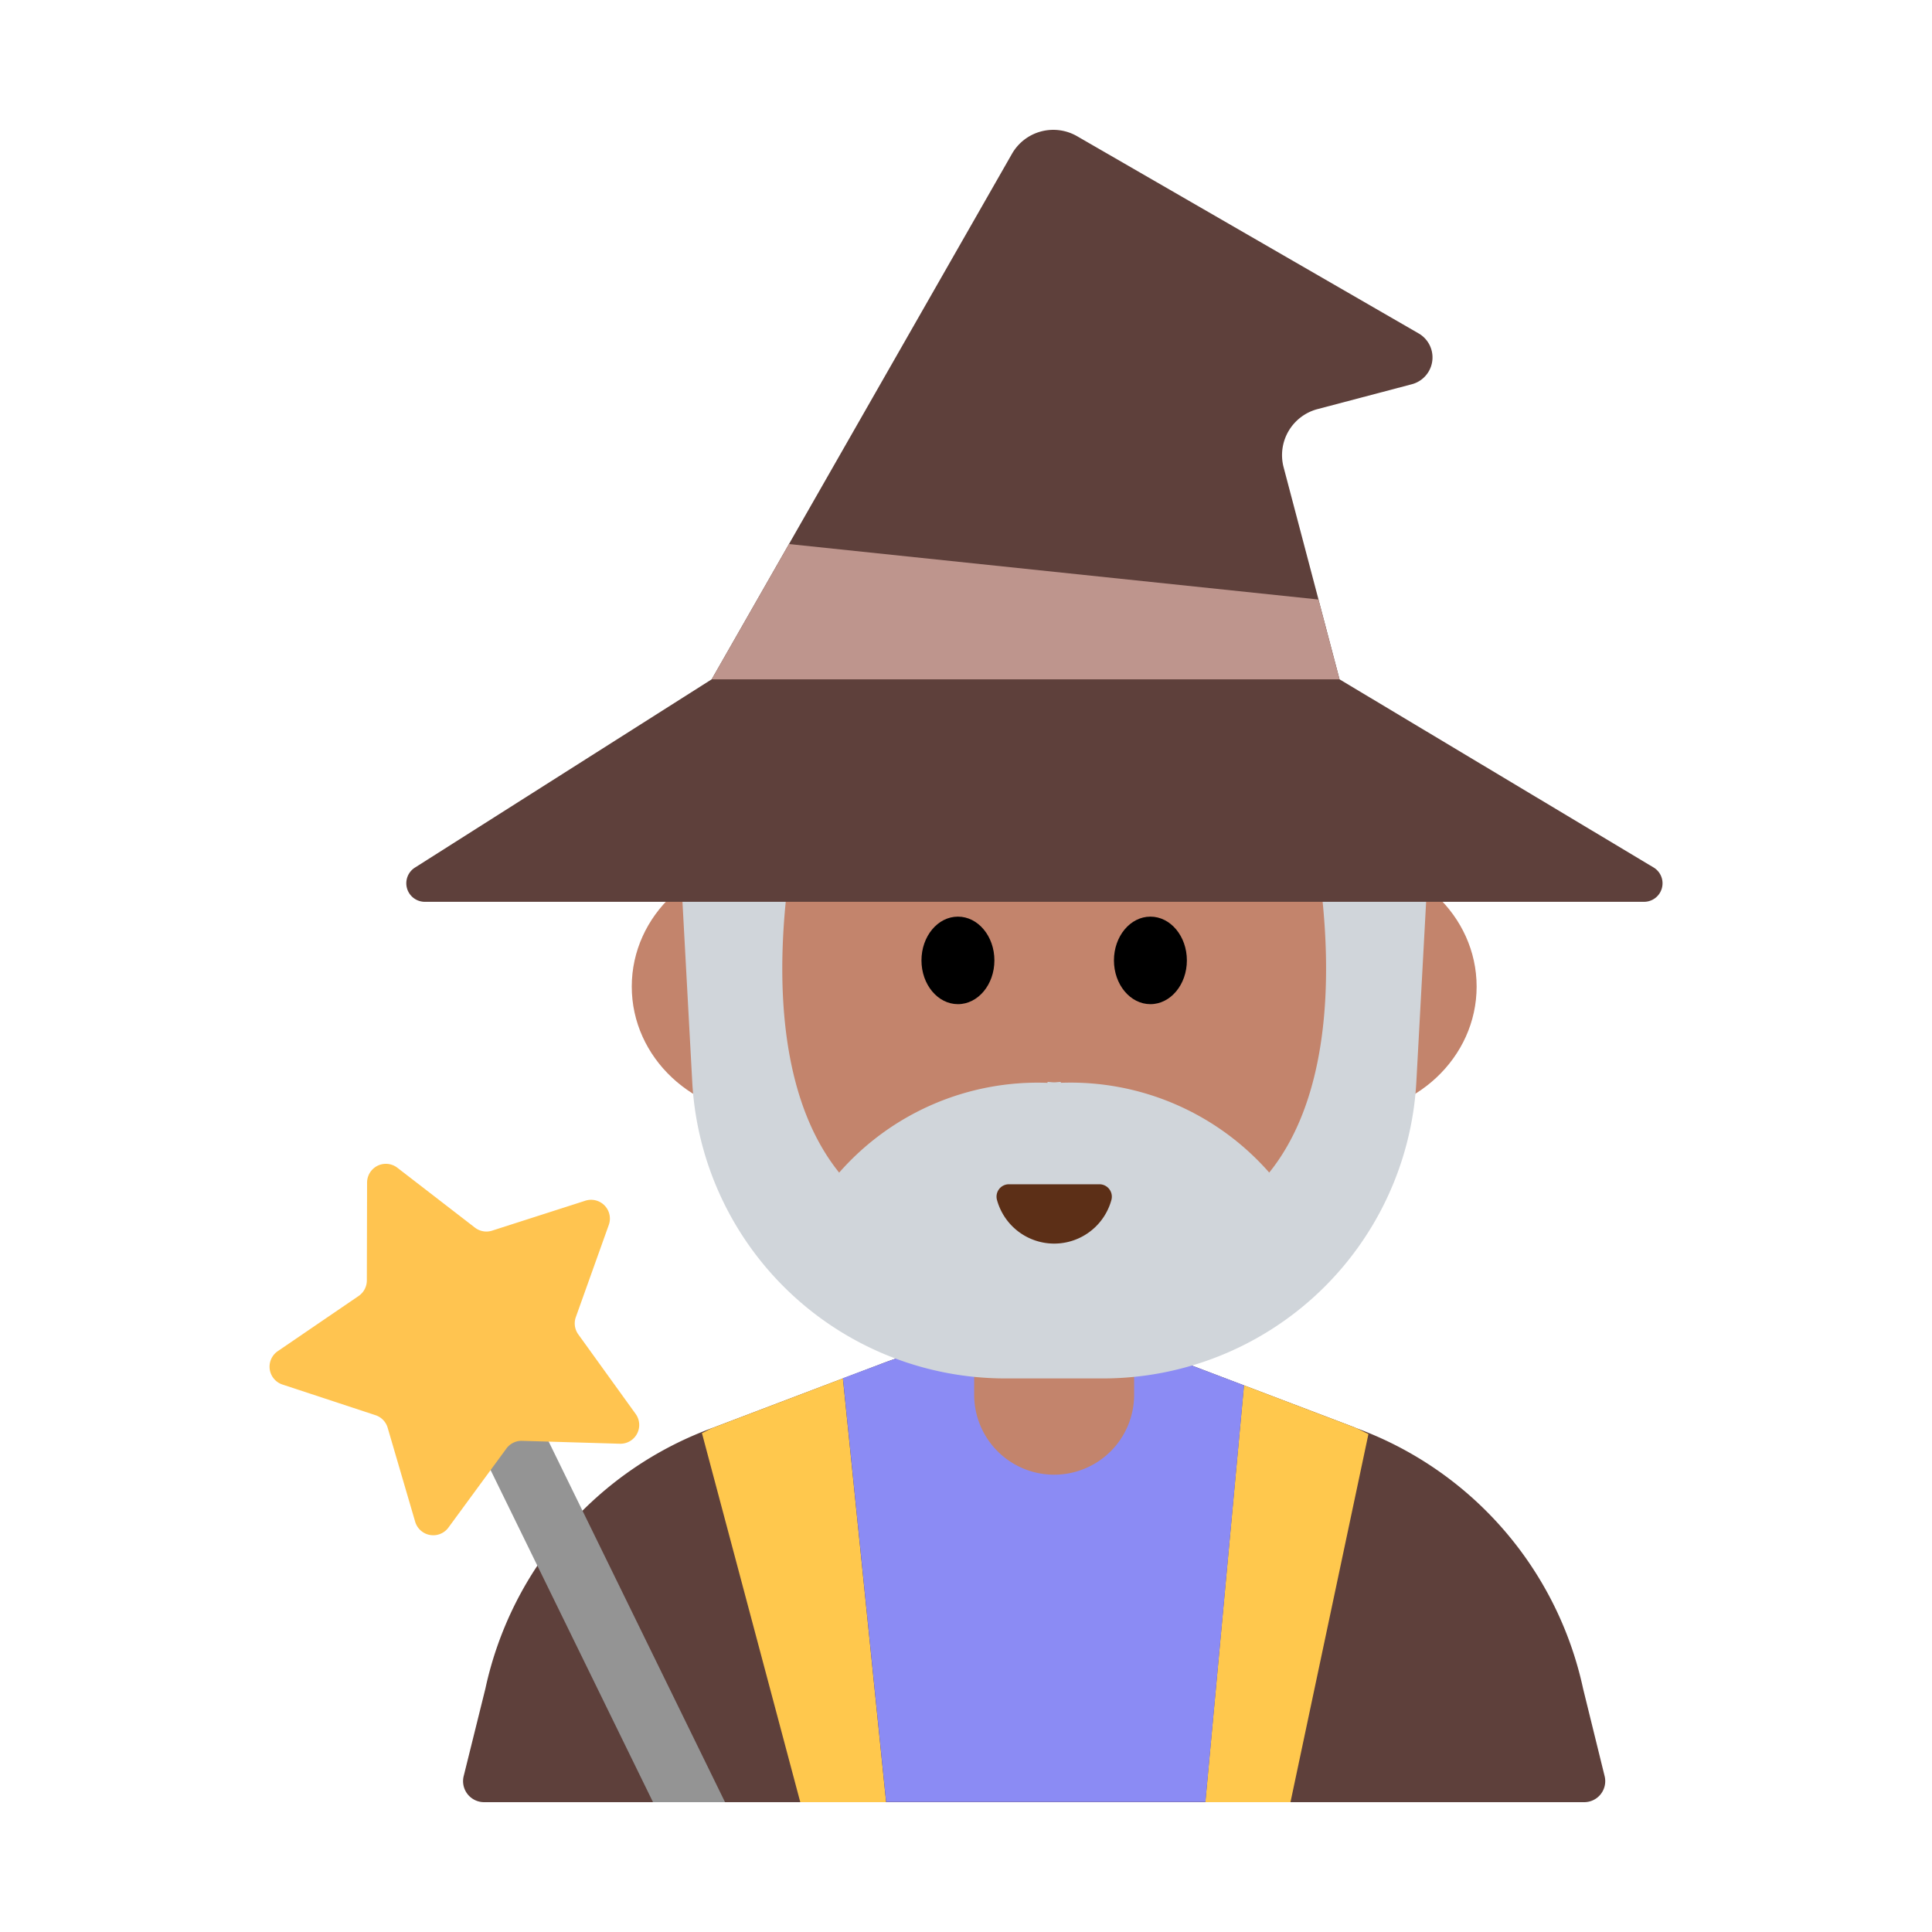 <svg id="Layer_1" data-name="Layer 1" xmlns="http://www.w3.org/2000/svg" viewBox="0 0 40 40"><defs><style>.cls-1{fill:#5e403b;}.cls-2{fill:#ffc84d;}.cls-3{fill:#8b8bf4;}.cls-4{fill:#c3846c;}.cls-5{fill:#d0d5da;}.cls-6{fill:#5c2f17;}.cls-7{fill:#949494;}.cls-8{fill:#ffc450;}.cls-9{fill:#be958d;}.cls-10{fill:none;}</style></defs><path class="cls-1" d="M28.063,29.559l-3.488-1.325a8.9,8.9,0,0,0-6.323,0l-3.489,1.325a7.409,7.409,0,0,0-4.713,5.4L9.6,36.773a.435.435,0,0,0,.422.539H32.8a.435.435,0,0,0,.422-.539l-.446-1.812a7.408,7.408,0,0,0-4.714-5.4Z"/><path class="cls-2" d="M17.451,28.538,14.763,29.56c-.08.03-.151.077-.23.111l2.036,7.641h1.777l-.895-8.774Z"/><path class="cls-2" d="M28.063,29.56l-2.308-.878h0l-.8,8.63h1.763l1.614-7.622C28.241,29.651,28.158,29.6,28.063,29.56Z"/><path class="cls-3" d="M25.755,28.682l-1.18-.448a8.91,8.91,0,0,0-6.323,0l-.8.3h0l.895,8.774h6.61l.8-8.63Z"/><path class="cls-4" d="M20.17,27.22h3.311a0,0,0,0,1,0,0v1.656a1.656,1.656,0,0,1-1.656,1.656h0a1.656,1.656,0,0,1-1.656-1.656V27.22A0,0,0,0,1,20.17,27.22Z"/><ellipse class="cls-4" cx="21.826" cy="20.041" rx="7.092" ry="8.156"/><ellipse class="cls-4" cx="15.919" cy="20.426" rx="2.839" ry="2.663"/><ellipse class="cls-4" cx="27.733" cy="20.426" rx="2.839" ry="2.663"/><ellipse cx="19.833" cy="19.884" rx="0.755" ry="0.906"/><ellipse cx="23.818" cy="19.884" rx="0.755" ry="0.906"/><path class="cls-5" d="M27.042,16.628s1.322,5.056-.764,7.649a5.471,5.471,0,0,0-4.315-1.859V22.4c-.049,0-.089.009-.137.009s-.088-.009-.138-.009v.019a5.467,5.467,0,0,0-4.314,1.859c-2.087-2.593-.764-7.649-.764-7.649l-2.6-.16.322,5.927a6.494,6.494,0,0,0,6.486,6.143h2.023A6.5,6.5,0,0,0,29.324,22.4l.322-5.927Z"/><path class="cls-6" d="M22.765,24.519a.257.257,0,0,1,.245.326,1.228,1.228,0,0,1-2.368,0,.256.256,0,0,1,.245-.326Z"/><polygon class="cls-7" points="15.011 37.312 10.898 28.902 9.695 29.49 13.52 37.312 15.011 37.312"/><path class="cls-8" d="M12.836,29.891l-2.027-.06a.389.389,0,0,0-.325.16l-1.2,1.636a.39.39,0,0,1-.688-.12l-.57-1.947a.388.388,0,0,0-.252-.26L5.85,28.666a.389.389,0,0,1-.1-.691l1.675-1.143a.391.391,0,0,0,.17-.32L7.6,24.483a.389.389,0,0,1,.627-.306l1.605,1.239a.388.388,0,0,0,.357.063l1.931-.62a.389.389,0,0,1,.485.5l-.683,1.91a.388.388,0,0,0,.051.358l1.186,1.645A.389.389,0,0,1,12.836,29.891Z"/><path class="cls-1" d="M8.793,18.671H34.034a.383.383,0,0,0,.2-.712l-6.5-3.894L26.575,9.671a.985.985,0,0,1,.7-1.2l1.949-.514A.574.574,0,0,0,29.366,6.9L22.3,2.82a.986.986,0,0,0-1.348.364L14.734,14.065l-6.147,3.9A.384.384,0,0,0,8.793,18.671Z"/><polygon class="cls-9" points="16.335 11.264 27.297 12.412 27.733 14.065 14.734 14.065 16.335 11.264"/><rect class="cls-10" width="40" height="40"/></svg>